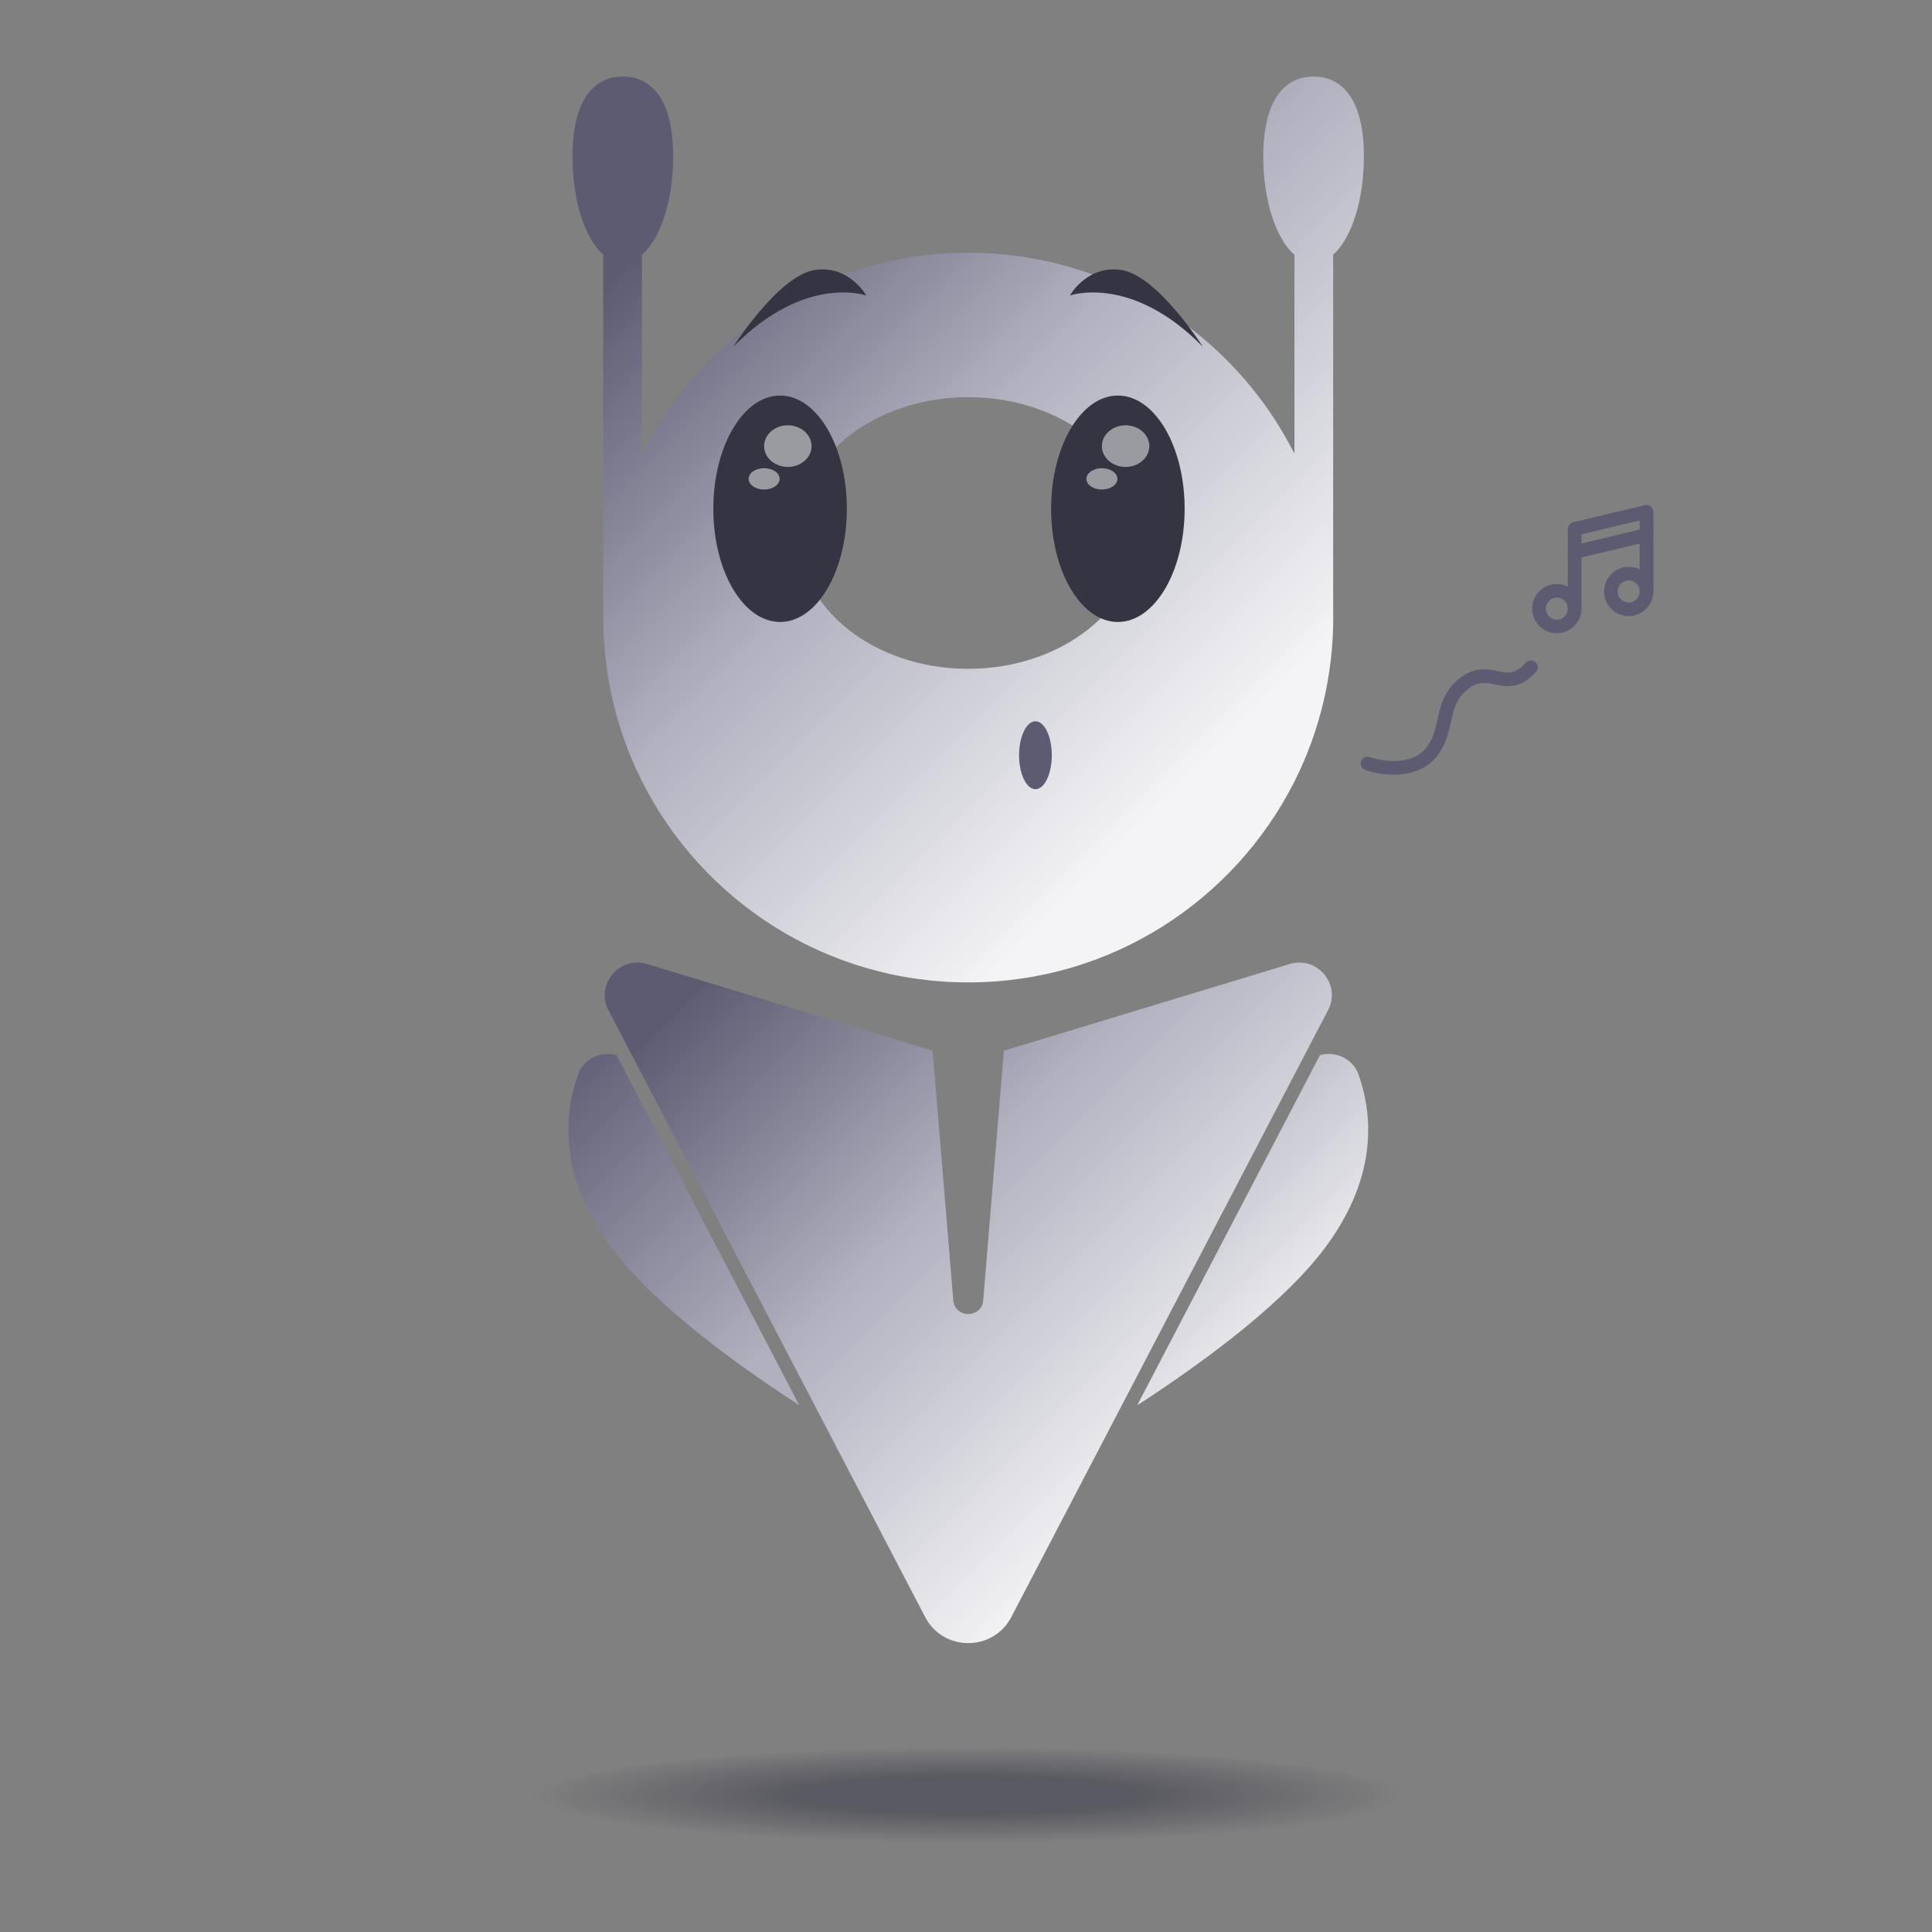 <svg xmlns="http://www.w3.org/2000/svg" id="Calque_1" data-name="Calque 1" viewBox="0 0 566.93 566.93"><rect x="0" y="0" width="566.93" height="566.93" fill="#808080" stroke="none"/><defs><linearGradient id="Dégradé_sans_nom_15" x1="205.3" x2="369.38" y1="255.92" y2="419.99" data-name="Dégradé sans nom 15" gradientUnits="userSpaceOnUse"><stop offset=".1" stop-color="#5c5b72"/><stop offset=".5" stop-color="#b0b0bf"/><stop offset=".96" stop-color="#f4f4f6"/></linearGradient><linearGradient id="Dégradé_sans_nom_27" x1="331.95" x2="392.09" y1="329" y2="389.15" data-name="Dégradé sans nom 27" gradientUnits="userSpaceOnUse"><stop offset="0" stop-color="#b0b0bf"/><stop offset="1" stop-color="#f4f4f6"/></linearGradient><linearGradient id="Dégradé_sans_nom_23" x1="156.09" x2="231.76" y1="314.46" y2="390.13" data-name="Dégradé sans nom 23" gradientUnits="userSpaceOnUse"><stop offset="0" stop-color="#5c5b72"/><stop offset="1" stop-color="#b0b0bf"/></linearGradient><linearGradient id="Dégradé_sans_nom_21" x1="192.16" x2="376.43" y1="32.21" y2="216.48" data-name="Dégradé sans nom 21" gradientUnits="userSpaceOnUse"><stop offset=".1" stop-color="#5c5b72"/><stop offset=".5" stop-color="#b0b0bf"/><stop offset=".96" stop-color="#f4f4f6"/></linearGradient><radialGradient id="Dégradé_sans_nom_17" cx="284.14" cy="528.74" r="128.58" data-name="Dégradé sans nom 17" fx="284.14" fy="528.74" gradientTransform="matrix(1 0 -0 .11 .02 468.53)" gradientUnits="userSpaceOnUse"><stop offset=".4" stop-color="#343443" stop-opacity=".5"/><stop offset="1" stop-color="#343443" stop-opacity="0"/></radialGradient><style>.cls-2{fill:#343443}.cls-8{fill:none;stroke:#5c5b72;stroke-linecap:round;stroke-linejoin:round;stroke-width:4px}.cls-9{fill:#fff;opacity:.5}</style></defs><path d="M378.49 282.87c8.1-2.42 15.15 6.06 11.21 13.56l-92.93 178.06c-5.3 10.22-20 10.22-25.3 0l-92.93-178.06c-3.86-7.5 3.18-15.98 11.29-13.56l83.84 25.45 6.06 73.24c.45 5.38 8.33 5.38 8.79 0l6.06-73.24 83.92-25.45Z" style="fill:url(#Dégradé_sans_nom_15)"/><path d="M398.68 315.38c-1.74-4.9-6.91-7.02-11.36-5.74l-53.63 102.75c21.52-13.99 44.44-31.25 56.08-47.53 14.56-20.34 12.96-38 8.91-49.48Z" style="fill:url(#Dégradé_sans_nom_27)"/><path d="M180.92 309.62c-4.44-1.25-9.58.87-11.32 5.76-4.05 11.48-5.65 29.14 8.91 49.48 11.62 16.27 34.52 33.52 56.02 47.49l-53.61-102.73Z" style="fill:url(#Dégradé_sans_nom_23)"/><path d="M400.23 46.01c0-17.19-6.59-23.55-14.77-23.55s-14.77 6.36-14.77 23.55c0 12.95 3.79 24.09 9.16 28.78v58.37c-17.61-34.97-53.86-58.99-95.72-58.99s-78.15 24.05-95.75 59.06V74.79c5.38-4.7 9.16-15.83 9.16-28.78 0-17.19-6.59-23.55-14.77-23.55S168 28.82 168 46.01c0 12.95 3.71 24.01 9.01 28.71v106.64c0-2.66.11-5.3.3-7.92-.18 2.56-.28 5.14-.28 7.75 0 17.27 4.09 33.63 11.36 48.09 17.65 34.99 53.85 59 95.74 59s78.09-24.01 95.74-59c7.27-14.47 11.36-30.83 11.36-48.09 0-.48-.01-.95-.02-1.43V74.72c5.3-4.7 9.01-15.75 9.01-28.71ZM177.54 170.88c-.06.58-.11 1.16-.15 1.74l.15-1.74Zm.67-5.51c-.02.15-.04.31-.07.46.02-.15.04-.31.07-.46Zm-.38 2.79c-.05.41-.1.82-.14 1.23.05-.41.09-.82.14-1.23Zm106.3 28.1c-27.65 0-49.99-17.83-49.99-39.89s22.34-39.82 49.99-39.82 49.99 17.83 49.99 39.82-22.42 39.89-49.99 39.89Z" style="fill:url(#Dégradé_sans_nom_21)"/><path d="M313.96 86.71s17.95-6.42 39.03 15.07c0 0-13.48-21.21-24.18-22.6-9.98-1.3-14.85 7.53-14.85 7.53Zm-59.77 0s-17.95-6.42-39.03 15.07c0 0 13.48-21.21 24.18-22.6 9.98-1.3 14.85 7.53 14.85 7.53Z" class="cls-2"/><ellipse cx="284.14" cy="528.74" rx="130.63" ry="15.87" style="fill:url(#Dégradé_sans_nom_17)"/><ellipse cx="328.03" cy="149.29" class="cls-2" rx="19.59" ry="33.22"/><ellipse cx="323.34" cy="140.52" class="cls-9" rx="4.55" ry="3.13"/><ellipse cx="330.3" cy="130.91" class="cls-9" rx="6.96" ry="6.11"/><ellipse cx="228.91" cy="149.29" class="cls-2" rx="19.59" ry="33.22"/><ellipse cx="224.22" cy="140.52" class="cls-9" rx="4.55" ry="3.13"/><ellipse cx="231.18" cy="130.91" class="cls-9" rx="6.96" ry="6.11"/><ellipse cx="303.84" cy="221.62" rx="4.8" ry="9.96" style="fill:#5c5b72"/><path d="M401.28 224.05s14.12 5.08 19.97-5.09c3.7-6.44 1.63-12.88 8.08-18.17 7.91-6.48 12.42 3.3 19.93-4.98" class="cls-8"/><circle cx="456.84" cy="178.6" r="5.23" class="cls-8"/><path d="M462.07 178.6v-23.39l21.1-5.03v23.38" class="cls-8"/><circle cx="477.93" cy="173.56" r="5.23" class="cls-8"/><path d="m462.07 162.01 21.1-5.03" class="cls-8"/></svg>